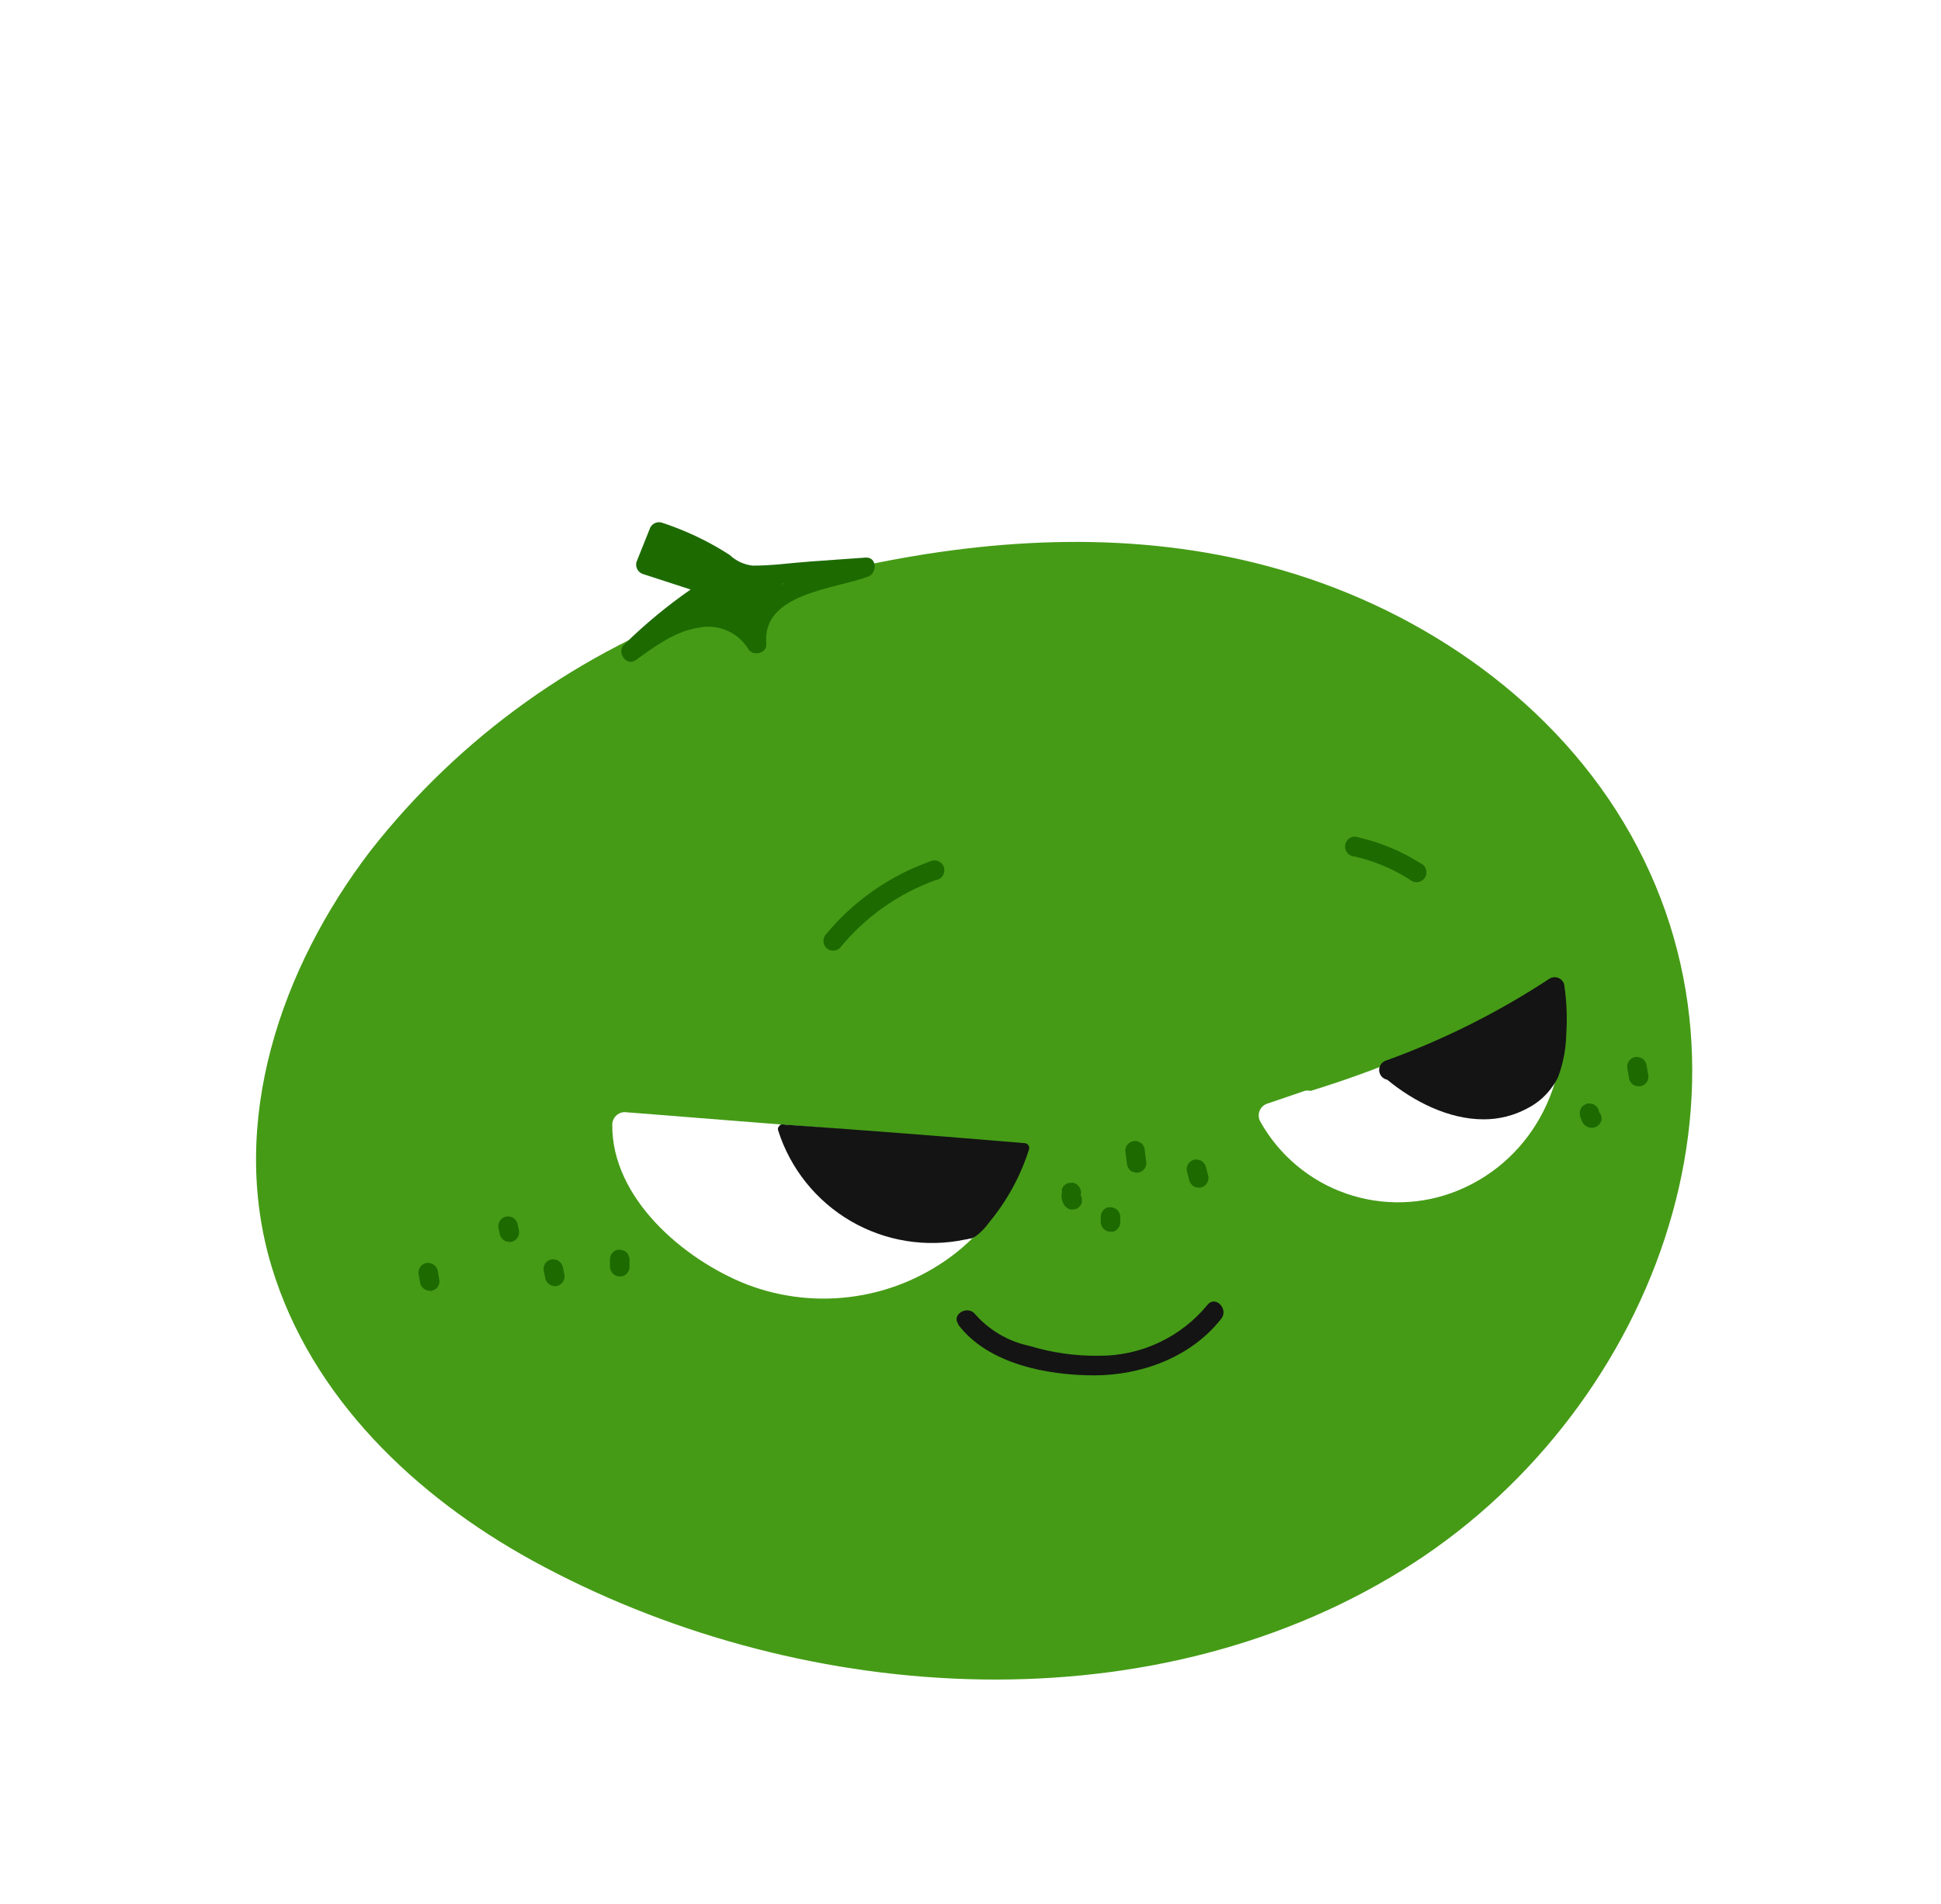 <svg width="52" height="51" viewBox="0 0 52 51" fill="none" xmlns="http://www.w3.org/2000/svg">
<g filter="url(#filter0_d_5374_6932)">
<path d="M16.504 12.102C16.386 12.005 16.285 11.886 16.209 11.751C16.046 11.465 16 11.127 16.082 10.809L16.098 10.747L16.122 10.688L16.461 9.838C16.561 9.55 16.763 9.306 17.029 9.154L17.029 9.154C17.315 8.991 17.653 8.946 17.972 9.028L18.003 9.036L18.033 9.046C18.518 9.205 18.988 9.404 19.439 9.643C19.663 9.761 19.883 9.891 20.094 10.028L20.172 10.078L20.238 10.141C20.242 10.145 20.247 10.148 20.252 10.151C20.516 10.148 20.762 10.124 21.047 10.096C21.221 10.079 21.409 10.061 21.625 10.045L21.626 10.045L23.088 9.94C23.287 9.919 23.488 9.948 23.672 10.023C27.133 9.365 30.756 9.265 34.245 10.207L16.504 12.102ZM16.504 12.102C16.407 12.189 16.311 12.277 16.217 12.367C13.448 13.756 11.025 15.748 9.127 18.198L9.127 18.198L9.122 18.203C6.618 21.483 5.018 25.939 6.325 30.247L6.325 30.247C7.488 34.075 10.517 36.896 13.78 38.688L13.781 38.688C20.999 42.647 30.769 43.449 38.08 38.928C45.031 34.631 48.952 25.171 44.357 17.505L44.356 17.503C42.129 13.806 38.29 11.296 34.246 10.207L16.504 12.102Z" fill="white" stroke="white" stroke-width="2"/>
<path d="M43.499 18.033C41.429 14.583 37.828 12.194 33.985 11.172C30.437 10.214 26.721 10.392 23.144 11.149C21.813 11.364 20.504 11.698 19.232 12.146C15.552 13.422 12.318 15.732 9.917 18.8C7.529 21.929 6.101 26.053 7.282 29.946C8.343 33.438 11.135 36.084 14.261 37.801C21.244 41.631 30.62 42.355 37.554 38.067C44.17 34.001 47.74 25.108 43.499 18.033Z" fill="#459B16"/>
<path d="M27.133 26.62C27.106 26.612 27.078 26.607 27.05 26.605L16.735 25.79C16.647 25.791 16.564 25.827 16.502 25.889C16.44 25.95 16.404 26.034 16.403 26.122C16.382 28.093 18.314 29.739 20.007 30.405C20.938 30.762 21.946 30.87 22.931 30.719C23.917 30.569 24.846 30.164 25.628 29.545C26.451 28.883 27.079 28.01 27.446 27.018C27.464 26.971 27.47 26.919 27.462 26.869C27.455 26.818 27.434 26.77 27.402 26.73C27.371 26.69 27.329 26.659 27.282 26.64C27.235 26.62 27.183 26.614 27.133 26.62Z" fill="white"/>
<path d="M41.771 22.677C41.758 22.628 41.733 22.584 41.7 22.546C41.666 22.508 41.625 22.479 41.578 22.46C41.532 22.44 41.481 22.432 41.431 22.435C41.381 22.438 41.332 22.453 41.288 22.478C39.347 23.638 37.272 24.559 35.11 25.222C35.058 25.208 35.003 25.208 34.951 25.222L33.961 25.559C33.913 25.573 33.868 25.598 33.831 25.632C33.793 25.666 33.764 25.707 33.745 25.754C33.727 25.801 33.718 25.851 33.722 25.901C33.725 25.952 33.74 26.001 33.764 26.044C34.27 26.948 35.09 27.634 36.069 27.973C37.047 28.312 38.116 28.28 39.072 27.884C41.126 27.034 42.188 24.824 41.771 22.677Z" fill="white"/>
<path d="M27.438 26.62C25.347 26.444 23.256 26.282 21.167 26.135C21.15 26.131 21.133 26.131 21.116 26.135L20.978 26.119C20.959 26.115 20.938 26.117 20.919 26.125C20.901 26.133 20.885 26.147 20.875 26.164C20.859 26.179 20.847 26.198 20.843 26.22C20.838 26.241 20.84 26.263 20.848 26.284C21.173 27.304 21.866 28.168 22.791 28.708C23.717 29.247 24.81 29.424 25.859 29.203C25.898 29.198 25.937 29.19 25.976 29.179H26.007C26.051 29.164 26.093 29.145 26.132 29.12C26.276 29.014 26.401 28.885 26.504 28.738C26.979 28.165 27.34 27.506 27.565 26.796C27.573 26.776 27.575 26.754 27.572 26.733C27.569 26.712 27.561 26.691 27.548 26.674C27.536 26.657 27.519 26.643 27.5 26.633C27.48 26.624 27.459 26.62 27.438 26.62Z" fill="#141414"/>
<path d="M37.331 24.959C37.402 24.959 37.469 24.931 37.519 24.881C37.569 24.832 37.597 24.764 37.597 24.694C37.597 24.623 37.569 24.556 37.519 24.506C37.469 24.456 37.402 24.428 37.331 24.428C37.261 24.428 37.193 24.456 37.144 24.506C37.094 24.556 37.066 24.623 37.066 24.694C37.066 24.764 37.094 24.832 37.144 24.881C37.193 24.931 37.261 24.959 37.331 24.959Z" fill="#141414"/>
<path d="M41.904 22.366C41.893 22.328 41.873 22.293 41.846 22.263C41.819 22.233 41.786 22.21 41.749 22.195C41.712 22.18 41.672 22.174 41.633 22.176C41.593 22.179 41.554 22.19 41.519 22.21C40.152 23.11 38.684 23.846 37.146 24.404C37.087 24.42 37.036 24.454 37 24.503C36.964 24.551 36.946 24.61 36.948 24.671C36.95 24.731 36.973 24.788 37.012 24.834C37.051 24.88 37.105 24.911 37.164 24.922C37.878 25.508 38.807 25.983 39.746 25.983C40.16 25.984 40.567 25.881 40.93 25.683C41.204 25.542 41.437 25.334 41.609 25.078C41.662 25.004 41.708 24.925 41.745 24.842C41.882 24.47 41.955 24.077 41.962 23.68C41.99 23.241 41.97 22.801 41.904 22.366Z" fill="#141414"/>
<path d="M25.665 31.474C26.461 32.536 28.054 32.841 29.314 32.841C30.575 32.841 31.91 32.358 32.719 31.323C32.923 31.058 32.554 30.689 32.347 30.954C31.996 31.382 31.553 31.726 31.052 31.961C30.551 32.197 30.003 32.318 29.45 32.316C28.813 32.325 28.18 32.235 27.571 32.05C27.013 31.93 26.508 31.636 26.13 31.209C25.928 30.944 25.474 31.209 25.678 31.474H25.665Z" fill="#141414"/>
<path d="M23.184 10.936L21.697 11.042C21.191 11.079 20.67 11.154 20.161 11.151C19.932 11.125 19.718 11.025 19.55 10.867C19.362 10.745 19.168 10.631 18.972 10.527C18.571 10.315 18.153 10.138 17.722 9.997C17.655 9.979 17.584 9.989 17.524 10.023C17.464 10.057 17.42 10.114 17.401 10.18L17.05 11.058C17.033 11.125 17.043 11.196 17.077 11.256C17.111 11.316 17.167 11.36 17.234 11.379L18.502 11.791C17.866 12.233 17.269 12.729 16.716 13.271C16.512 13.473 16.785 13.861 17.032 13.683C17.536 13.319 18.093 12.905 18.715 12.815C18.966 12.761 19.229 12.786 19.466 12.886C19.703 12.986 19.904 13.157 20.041 13.375C20.161 13.595 20.554 13.508 20.53 13.245C20.402 11.881 22.387 11.78 23.261 11.443C23.507 11.35 23.499 10.912 23.184 10.936ZM20.957 11.632H21.007L20.954 11.658C20.954 11.658 20.957 11.639 20.957 11.632Z" fill="#1D6A01"/>
<path d="M22.504 21.39C23.177 20.566 24.06 19.94 25.06 19.577C25.099 19.574 25.136 19.562 25.169 19.542C25.203 19.523 25.232 19.496 25.253 19.464C25.276 19.432 25.29 19.396 25.297 19.358C25.303 19.319 25.301 19.28 25.291 19.243C25.281 19.206 25.263 19.171 25.238 19.141C25.213 19.112 25.181 19.088 25.146 19.072C25.111 19.056 25.073 19.047 25.034 19.048C24.995 19.048 24.957 19.056 24.922 19.073C23.835 19.459 22.872 20.131 22.135 21.018C22.087 21.068 22.06 21.135 22.06 21.204C22.06 21.273 22.087 21.34 22.135 21.39C22.185 21.438 22.251 21.464 22.32 21.464C22.389 21.464 22.455 21.438 22.504 21.39Z" fill="#1D6A01"/>
<path d="M16.342 29.731V29.927C16.342 29.997 16.37 30.063 16.419 30.113C16.441 30.138 16.469 30.158 16.501 30.169C16.532 30.185 16.567 30.192 16.602 30.19H16.671C16.715 30.177 16.756 30.154 16.788 30.121L16.828 30.068C16.852 30.027 16.864 29.982 16.865 29.935V29.739C16.866 29.703 16.858 29.669 16.841 29.638C16.831 29.605 16.813 29.576 16.788 29.553C16.765 29.528 16.735 29.51 16.703 29.5C16.672 29.483 16.637 29.476 16.602 29.479H16.533C16.49 29.491 16.451 29.514 16.419 29.545L16.377 29.598C16.354 29.638 16.342 29.684 16.342 29.731Z" fill="#1D6A01"/>
<path d="M13.359 28.911L13.393 29.075C13.402 29.108 13.417 29.138 13.439 29.163C13.457 29.191 13.483 29.214 13.513 29.229C13.541 29.25 13.576 29.261 13.611 29.261C13.645 29.27 13.681 29.27 13.715 29.261L13.778 29.235C13.817 29.212 13.848 29.18 13.871 29.142L13.898 29.081C13.908 29.034 13.908 28.986 13.898 28.94L13.863 28.776C13.856 28.743 13.84 28.713 13.818 28.688C13.8 28.659 13.774 28.635 13.744 28.619C13.715 28.6 13.681 28.59 13.646 28.59C13.612 28.58 13.576 28.58 13.542 28.59L13.481 28.616C13.441 28.639 13.409 28.672 13.386 28.712L13.359 28.773C13.348 28.819 13.348 28.867 13.359 28.913V28.911Z" fill="#1D6A01"/>
<path d="M14.572 30.062L14.612 30.259C14.62 30.291 14.635 30.321 14.657 30.346C14.676 30.375 14.701 30.398 14.731 30.415C14.76 30.434 14.794 30.444 14.829 30.445C14.863 30.454 14.899 30.454 14.933 30.445L14.996 30.418C15.034 30.394 15.066 30.361 15.089 30.323L15.116 30.261C15.128 30.215 15.128 30.167 15.116 30.121L15.076 29.924C15.054 29.861 15.012 29.807 14.957 29.77C14.928 29.75 14.894 29.739 14.858 29.739C14.825 29.729 14.789 29.729 14.755 29.739L14.691 29.765C14.652 29.787 14.62 29.819 14.598 29.858L14.572 29.919C14.559 29.965 14.559 30.014 14.572 30.06V30.062Z" fill="#1D6A01"/>
<path d="M11.22 30.155L11.26 30.383C11.268 30.417 11.284 30.448 11.308 30.474C11.328 30.501 11.353 30.523 11.383 30.54C11.412 30.557 11.444 30.568 11.478 30.572C11.512 30.581 11.549 30.581 11.584 30.572L11.645 30.545C11.684 30.524 11.718 30.492 11.74 30.452L11.764 30.389C11.777 30.344 11.777 30.296 11.764 30.251L11.724 30.023C11.706 29.957 11.663 29.901 11.605 29.866C11.575 29.848 11.542 29.837 11.507 29.834C11.473 29.825 11.437 29.825 11.403 29.834L11.34 29.861C11.302 29.885 11.271 29.916 11.247 29.953L11.22 30.017C11.207 30.062 11.207 30.11 11.22 30.155Z" fill="#1D6A01"/>
<path d="M42.865 25.822L42.836 25.782C42.837 25.772 42.837 25.762 42.836 25.753C42.828 25.719 42.812 25.689 42.79 25.662C42.772 25.634 42.746 25.611 42.716 25.596C42.687 25.576 42.653 25.565 42.618 25.564C42.584 25.555 42.548 25.555 42.514 25.564L42.453 25.591C42.413 25.612 42.38 25.644 42.358 25.683C42.35 25.705 42.341 25.726 42.331 25.747C42.321 25.793 42.321 25.84 42.331 25.885C42.331 25.917 42.35 25.951 42.363 25.983C42.378 26.038 42.406 26.088 42.445 26.129C42.481 26.162 42.524 26.187 42.57 26.201C42.617 26.214 42.666 26.214 42.713 26.201C42.738 26.195 42.761 26.185 42.782 26.172C42.838 26.135 42.88 26.081 42.902 26.018C42.911 25.983 42.911 25.947 42.902 25.912C42.897 25.879 42.884 25.848 42.865 25.822ZM42.766 25.734H42.745H42.758H42.766Z" fill="#1D6A01"/>
<path d="M43.602 24.643L43.648 24.909C43.655 24.942 43.672 24.973 43.695 24.999C43.713 25.027 43.739 25.05 43.77 25.065C43.831 25.099 43.903 25.108 43.971 25.092L44.032 25.065C44.072 25.043 44.105 25.011 44.128 24.972L44.152 24.909C44.165 24.863 44.165 24.816 44.152 24.771L44.107 24.505C44.099 24.471 44.082 24.44 44.059 24.415C44.042 24.386 44.017 24.363 43.987 24.349C43.958 24.33 43.924 24.319 43.889 24.317C43.855 24.308 43.819 24.308 43.786 24.317L43.722 24.343C43.684 24.366 43.652 24.398 43.629 24.436L43.602 24.5C43.589 24.545 43.589 24.593 43.602 24.638V24.643Z" fill="#1D6A01"/>
<path d="M31.801 27.39L31.862 27.621C31.869 27.654 31.886 27.684 31.91 27.709C31.927 27.737 31.952 27.761 31.981 27.777C32.011 27.796 32.045 27.806 32.079 27.807C32.113 27.816 32.149 27.816 32.183 27.807L32.247 27.78C32.285 27.756 32.316 27.723 32.34 27.685L32.366 27.624C32.379 27.578 32.379 27.529 32.366 27.483L32.305 27.252C32.298 27.219 32.281 27.189 32.257 27.165C32.24 27.136 32.215 27.112 32.186 27.096C32.156 27.077 32.122 27.067 32.087 27.066C32.053 27.057 32.018 27.057 31.984 27.066L31.92 27.093C31.882 27.116 31.85 27.149 31.827 27.188L31.801 27.249C31.788 27.295 31.788 27.344 31.801 27.39Z" fill="#1D6A01"/>
<path d="M30.147 26.825L30.187 27.151C30.192 27.22 30.219 27.285 30.264 27.337C30.287 27.362 30.316 27.38 30.349 27.39C30.38 27.406 30.415 27.414 30.45 27.414C30.519 27.414 30.586 27.386 30.636 27.337L30.675 27.284C30.699 27.244 30.712 27.198 30.712 27.151L30.67 26.825C30.672 26.79 30.663 26.755 30.646 26.724C30.636 26.691 30.618 26.662 30.593 26.639C30.569 26.615 30.54 26.597 30.508 26.586C30.477 26.57 30.442 26.561 30.407 26.562C30.339 26.563 30.273 26.591 30.224 26.639L30.182 26.692C30.159 26.733 30.147 26.778 30.147 26.825Z" fill="#1D6A01"/>
<path d="M28.451 27.87C28.45 27.879 28.45 27.888 28.451 27.897C28.451 27.926 28.451 27.958 28.438 27.99C28.437 28.007 28.437 28.025 28.438 28.043C28.441 28.083 28.448 28.123 28.459 28.162C28.459 28.191 28.483 28.218 28.494 28.247L28.507 28.271C28.523 28.301 28.546 28.326 28.574 28.345C28.6 28.368 28.631 28.384 28.664 28.393C28.698 28.402 28.733 28.402 28.767 28.393C28.802 28.393 28.836 28.383 28.866 28.364L28.919 28.322C28.95 28.29 28.973 28.25 28.985 28.207V28.136C28.984 28.09 28.971 28.045 28.948 28.006C28.947 27.995 28.947 27.984 28.948 27.974L28.974 28.038C28.965 28.017 28.958 27.996 28.956 27.974V28.043C28.95 28.02 28.95 27.997 28.956 27.974V28.043V28.006C28.965 27.972 28.965 27.936 28.956 27.902C28.952 27.867 28.939 27.833 28.919 27.804C28.883 27.746 28.827 27.703 28.762 27.682H28.693C28.646 27.682 28.601 27.694 28.56 27.716L28.507 27.759C28.476 27.791 28.453 27.83 28.441 27.873L28.451 27.87Z" fill="#1D6A01"/>
<path d="M29.489 28.6V28.733C29.489 28.768 29.497 28.802 29.513 28.834C29.523 28.866 29.541 28.894 29.566 28.916C29.589 28.942 29.619 28.961 29.651 28.972C29.682 28.988 29.717 28.995 29.752 28.993H29.821C29.865 28.981 29.904 28.957 29.935 28.924L29.978 28.871C30 28.831 30.012 28.787 30.012 28.741V28.6C30.014 28.565 30.007 28.53 29.991 28.499C29.98 28.468 29.962 28.438 29.938 28.415C29.914 28.391 29.885 28.372 29.853 28.361C29.822 28.345 29.787 28.338 29.752 28.34H29.683C29.639 28.352 29.599 28.375 29.566 28.407L29.526 28.46C29.503 28.5 29.49 28.546 29.489 28.592V28.6Z" fill="#1D6A01"/>
<path d="M36.275 18.94C36.81 19.059 37.32 19.272 37.78 19.569C37.809 19.594 37.844 19.612 37.881 19.622C37.918 19.632 37.957 19.634 37.995 19.628C38.033 19.621 38.07 19.606 38.101 19.584C38.133 19.562 38.16 19.534 38.179 19.5C38.199 19.467 38.211 19.43 38.215 19.392C38.218 19.353 38.214 19.315 38.201 19.278C38.188 19.242 38.168 19.209 38.141 19.181C38.114 19.153 38.081 19.132 38.045 19.118C37.544 18.8 36.992 18.569 36.413 18.436C36.378 18.419 36.34 18.411 36.301 18.411C36.262 18.41 36.224 18.419 36.189 18.435C36.154 18.451 36.122 18.475 36.097 18.504C36.072 18.534 36.054 18.569 36.044 18.606C36.034 18.643 36.032 18.683 36.038 18.721C36.045 18.759 36.059 18.795 36.082 18.827C36.104 18.859 36.132 18.886 36.166 18.905C36.199 18.925 36.236 18.937 36.275 18.94Z" fill="#1D6A01"/>
</g>
<defs>
<filter id="filter0_d_5374_6932" x="-2" y="0" width="56" height="56" filterUnits="userSpaceOnUse" color-interpolation-filters="sRGB">
<feFlood flood-opacity="0" result="BackgroundImageFix"/>
<feColorMatrix in="SourceAlpha" type="matrix" values="0 0 0 0 0 0 0 0 0 0 0 0 0 0 0 0 0 0 127 0" result="hardAlpha"/>
<feOffset dy="4"/>
<feGaussianBlur stdDeviation="2"/>
<feComposite in2="hardAlpha" operator="out"/>
<feColorMatrix type="matrix" values="0 0 0 0 0 0 0 0 0 0 0 0 0 0 0 0 0 0 0.25 0"/>
<feBlend mode="normal" in2="BackgroundImageFix" result="effect1_dropShadow_5374_6932"/>
<feBlend mode="normal" in="SourceGraphic" in2="effect1_dropShadow_5374_6932" result="shape"/>
</filter>
</defs>
</svg>
